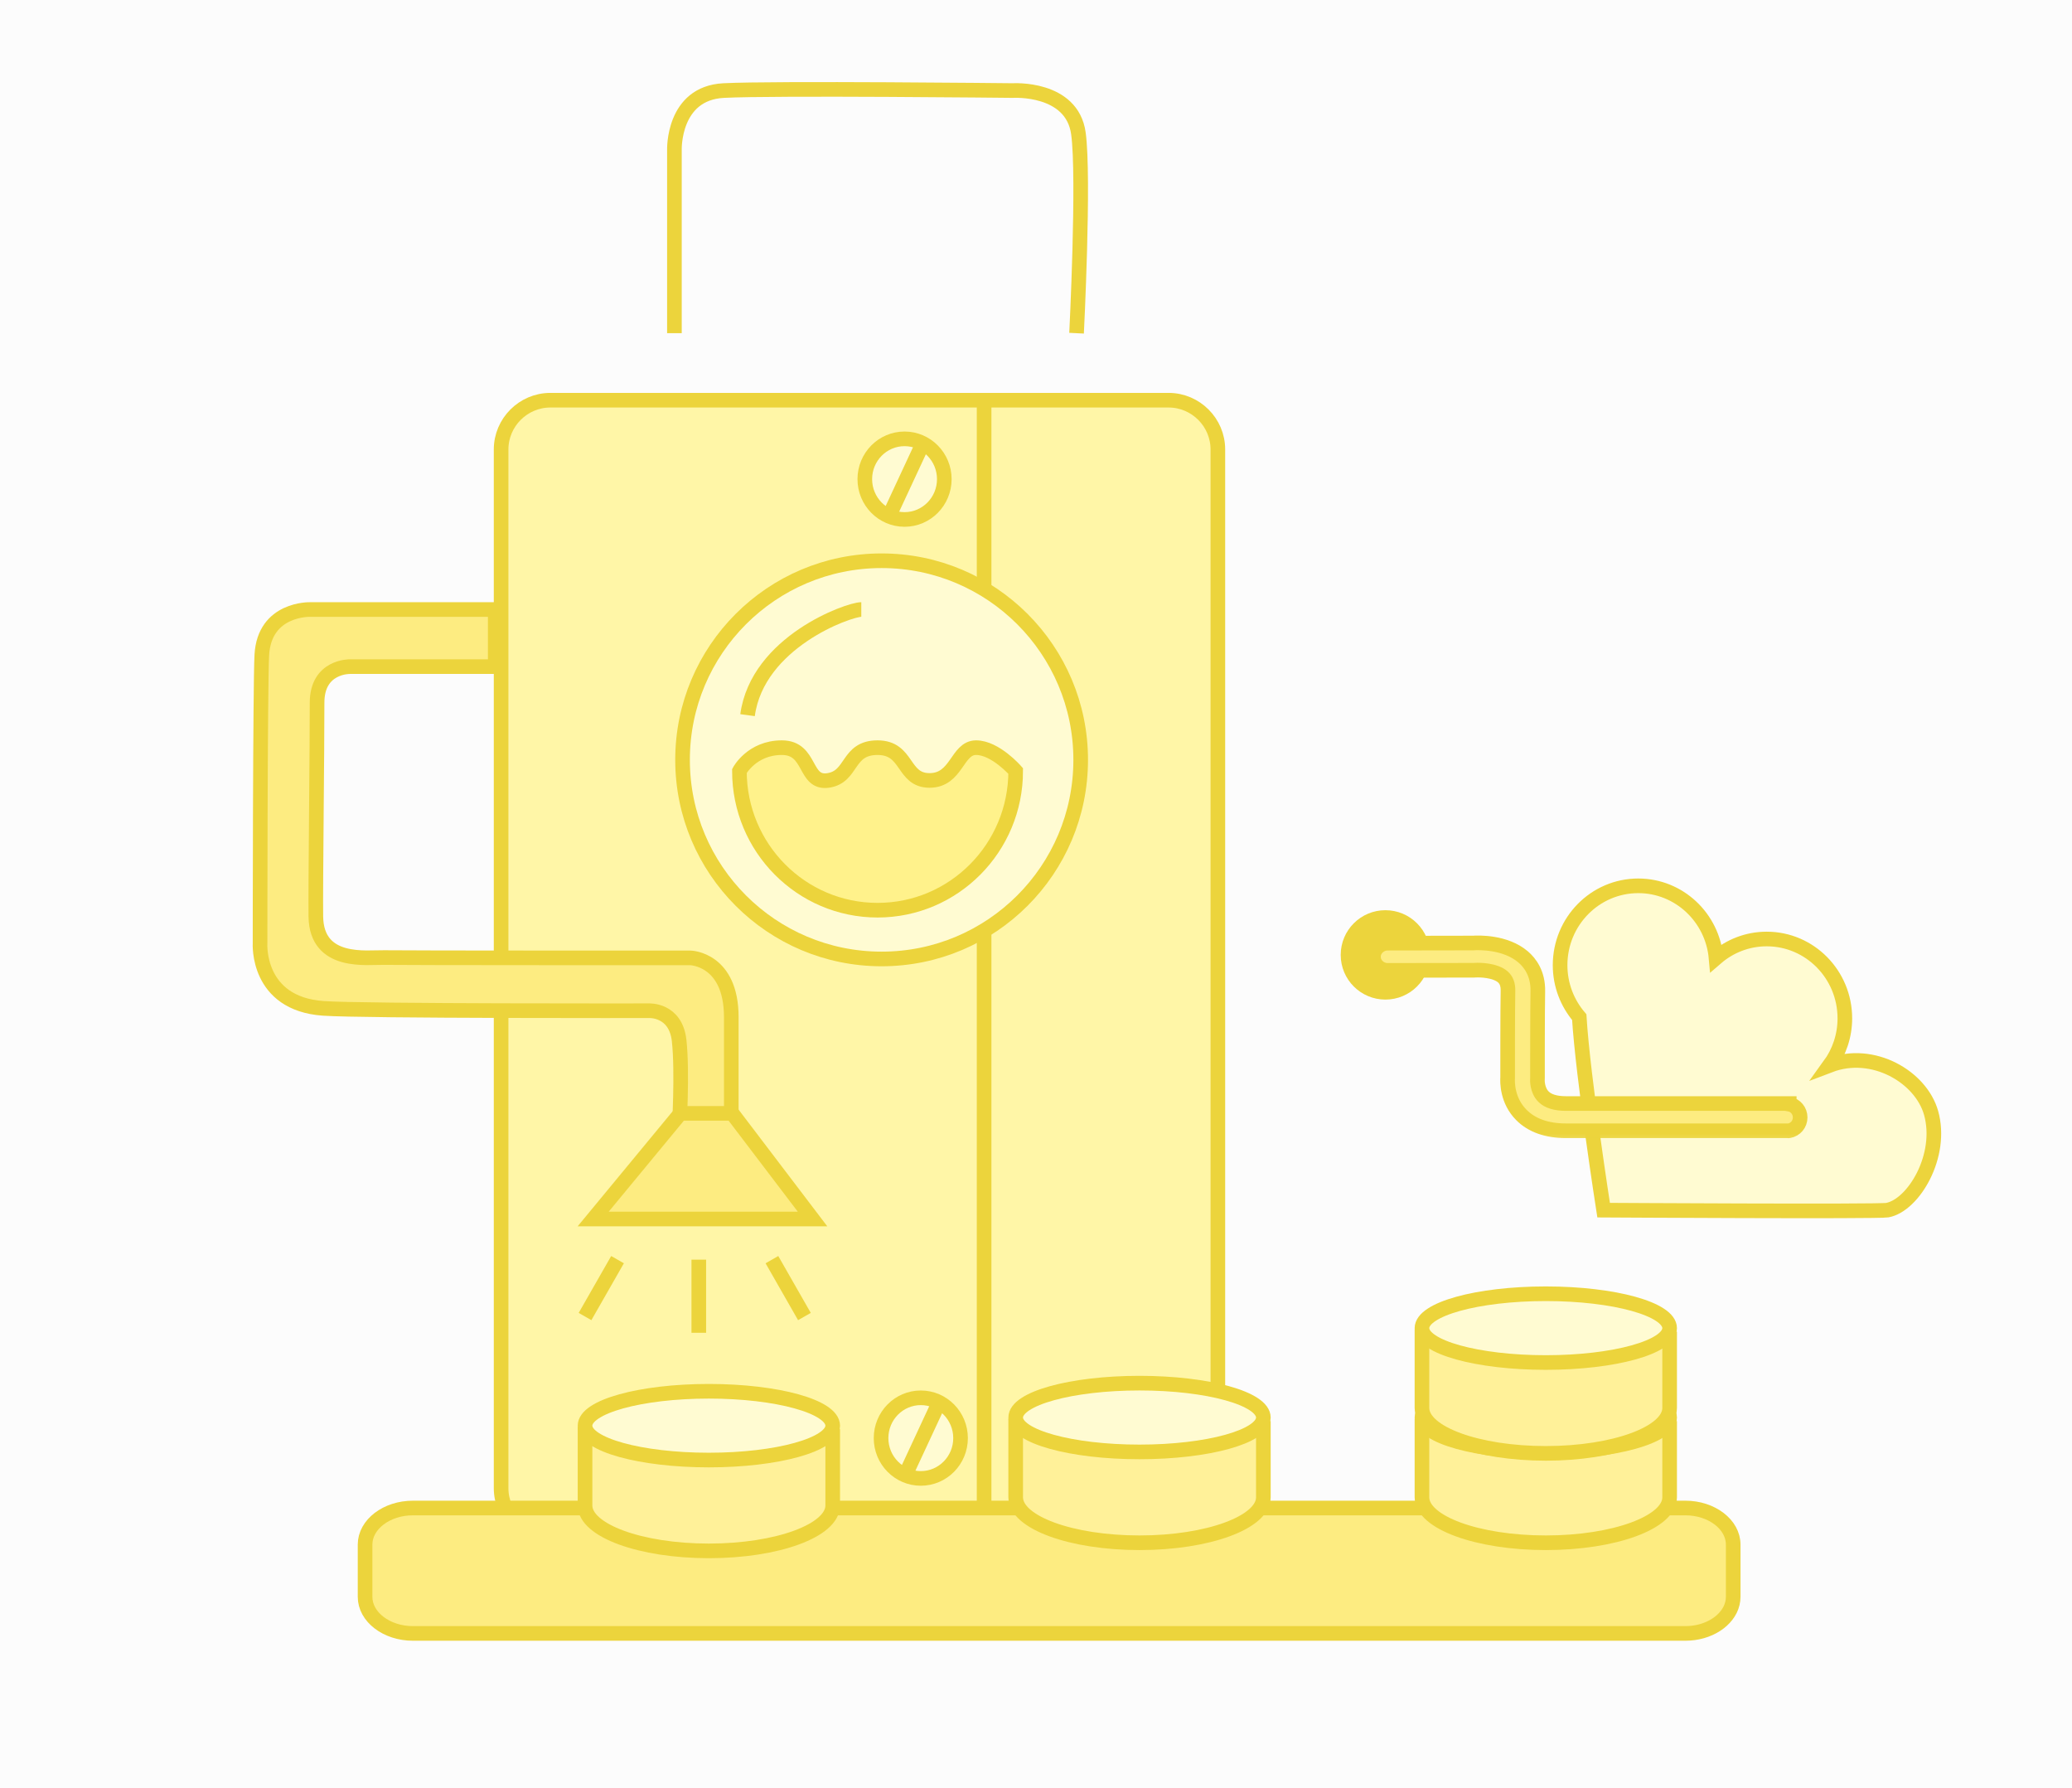 <?xml version="1.0" encoding="UTF-8" standalone="no"?>
<svg width="255px" height="220px" viewBox="0 0 255 220" version="1.1" xmlns="http://www.w3.org/2000/svg" xmlns:xlink="http://www.w3.org/1999/xlink">
    <!-- Generator: Sketch 3.8.3 (29802) - http://www.bohemiancoding.com/sketch -->
    <title>home-sme_features-data</title>
    <desc>Created with Sketch.</desc>
    <defs>
        <rect id="path-1" x="145" y="101" width="52" height="89"></rect>
        <mask id="mask-2" maskContentUnits="userSpaceOnUse" maskUnits="objectBoundingBox" x="0" y="0" width="52" height="89" fill="white">
            <use xlink:href="#path-1"></use>
        </mask>
        <polygon id="path-3" points="105.377 163.566 105.377 0 0 0 0 163.566 105.377 163.566"></polygon>
        <rect id="path-5" x="75" y="41" width="15" height="9"></rect>
        <mask id="mask-6" maskContentUnits="userSpaceOnUse" maskUnits="objectBoundingBox" x="0" y="0" width="15" height="9" fill="white">
            <use xlink:href="#path-5"></use>
        </mask>
        <rect id="path-7" x="125" y="41" width="15" height="9"></rect>
        <mask id="mask-8" maskContentUnits="userSpaceOnUse" maskUnits="objectBoundingBox" x="0" y="0" width="15" height="9" fill="white">
            <use xlink:href="#path-7"></use>
        </mask>
        <rect id="path-9" x="99" y="7" width="7" height="9"></rect>
        <mask id="mask-10" maskContentUnits="userSpaceOnUse" maskUnits="objectBoundingBox" x="0" y="0" width="7" height="9" fill="white">
            <use xlink:href="#path-9"></use>
        </mask>
        <rect id="path-11" x="112" y="7" width="7" height="9"></rect>
        <mask id="mask-12" maskContentUnits="userSpaceOnUse" maskUnits="objectBoundingBox" x="0" y="0" width="7" height="9" fill="white">
            <use xlink:href="#path-11"></use>
        </mask>
        <polygon id="path-13" points="186.651 22.394 186.651 0 93.326 0 0 0 0 22.394 93.326 22.394"></polygon>
        <polygon id="path-15" points="28.874 27.803 57.747 27.803 57.747 0 0 0 0 27.803 28.874 27.803"></polygon>
    </defs>
    <g id="Page-1" stroke="none" stroke-width="1" fill="none" fill-rule="evenodd">
        <g id="Desktop-HD" transform="translate(-613, -104)">
            <g id="home-sme_features-data" transform="translate(613, 104)">
                <rect id="Rectangle-59" fill="#FCFCFC" x="0" y="0" width="255" height="220"></rect>
                <path d="M237.658,136.941 C236.413,132.527 230.53,129.044 225.165,131.091 C226.342,129.471 227.045,127.476 227.045,125.309 C227.045,119.916 222.738,115.544 217.426,115.544 C215.047,115.544 212.873,116.425 211.194,117.877 C210.752,112.901 206.636,109 201.619,109 C196.307,109 192,113.372 192,118.765 C192,121.212 192.893,123.443 194.357,125.157 C194.818,132.625 197.357,148.91 197.357,148.91 C197.357,148.91 231.151,149.113 232.263,148.91 C235.485,148.325 239.147,142.221 237.658,136.941" id="Fill-1" stroke="#ECD43C" stroke-width="1.8" fill="#FFFBD2"></path>
                <use id="Rectangle-43" stroke="#ECD43C" mask="url(#mask-2)" stroke-width="3.6" fill="#FFF5A7" xlink:href="#path-1"></use>
                <g id="Page-1" transform="translate(54, 38)">
                    <mask id="mask-4" fill="white">
                        <use xlink:href="#path-3"></use>
                    </mask>
                    <g id="Clip-2"></g>
                    <path d="M95.882,145.122 C95.882,148.455 93.152,151.182 89.815,151.182 L13.737,151.182 C10.401,151.182 7.671,148.455 7.671,145.122 L7.671,17.305 C7.671,13.972 10.401,11.245 13.737,11.245 L89.815,11.245 C93.152,11.245 95.882,13.972 95.882,17.305 L95.882,145.122 Z" id="Fill-1" stroke="#ECD43C" stroke-width="1.8" fill="#FFF6A7" mask="url(#mask-4)"></path>
                </g>
                <path d="M121.114,50 L121.114,187.974" id="Path-56" stroke="#ECD43C" stroke-width="1.8"></path>
                <g id="Group-7" transform="translate(108, 172)" stroke="#ECD43C" stroke-width="1.8">
                    <ellipse id="Oval-48" fill="#FFFBD2" cx="5.323" cy="4.96" rx="4.892" ry="4.96"></ellipse>
                    <path d="M7.479,0.768 L3.539,9.239" id="Path-222"></path>
                </g>
                <g id="Group-7" transform="translate(106, 54)" stroke="#ECD43C" stroke-width="1.8">
                    <ellipse id="Oval-48" fill="#FFFBD2" cx="5.323" cy="4.96" rx="4.892" ry="4.96"></ellipse>
                    <path d="M7.479,0.768 L3.539,9.239" id="Path-222"></path>
                </g>
                <circle id="Oval-20" stroke="#ECD43C" stroke-width="1.8" fill="#FFFBD2" cx="108.5" cy="93.5" r="24.5"></circle>
                <path d="M125,94.87 C125,104.331 117.389,112 108,112 C98.611,112 91,104.331 91,94.87 C91,94.87 92.523,92 96.219,92 C99.916,92 98.894,96.5 101.938,96.033 C104.981,95.565 104.199,92 108,92 C111.801,92 111.019,96.033 114.4,96.033 C117.781,96.033 117.751,92 120.127,92 C122.502,92 125,94.87 125,94.87 Z" id="Page-1" stroke="#ECD43C" stroke-width="1.8" fill="#FFF28B"></path>
                <path d="M106,75 C104.425,75 93.223,79.003 92,88" id="Path-60" stroke="#ECD43C" stroke-width="1.8"></path>
                <use id="Rectangle-39" stroke="#ECD43C" mask="url(#mask-6)" stroke-width="3.6" fill="#FBF099" xlink:href="#path-5"></use>
                <use id="Rectangle-39" stroke="#ECD43C" mask="url(#mask-8)" stroke-width="3.6" fill="#FBF099" xlink:href="#path-7"></use>
                <path d="M83.001,41 L83.001,18.447 C83.001,18.447 82.776,11.465 89.061,11.143 C95.346,10.821 124.636,11.143 124.636,11.143 C124.636,11.143 131.931,10.677 132.719,16.415 C133.464,21.831 132.492,41 132.492,41" id="Page-1" stroke="#ECD43C" stroke-width="1.8"></path>
                <use id="Rectangle-41" stroke="#ECD43C" mask="url(#mask-10)" stroke-width="3.6" fill="#FBF099" xlink:href="#path-9"></use>
                <use id="Rectangle-41" stroke="#ECD43C" mask="url(#mask-12)" stroke-width="3.6" fill="#FBF099" xlink:href="#path-11"></use>
                <path d="M60.947,75.003 L38.176,75.001 C38.176,75.001 32.542,74.822 32.222,80.588 C32.017,84.27 32.005,116.082 32.005,116.082 C32.005,116.082 31.529,123.506 39.8,124.082 C44.782,124.43 79.819,124.37 79.819,124.37 C79.819,124.37 83.155,124.154 83.582,128.046 C84.011,131.937 83.582,139 83.582,139 L90,139 L90,125.163 C90,117.992 84.988,117.869 84.988,117.869 C84.988,117.869 49.09,117.875 47.246,117.827 C45.216,117.774 38.955,118.751 38.871,112.784 C38.82,109.178 39.041,91.039 39.023,86.489 C39.005,81.939 43.06,82.029 43.06,82.029 L60.947,82.029 L60.947,75.003 Z" id="Page-1" stroke="#ECD43C" stroke-width="1.8" fill="#FDEC81"></path>
                <g id="Page-1" transform="translate(39, 182)">
                    <mask id="mask-14" fill="white">
                        <use xlink:href="#path-13"></use>
                    </mask>
                    <g id="Clip-2"></g>
                    <path d="M11.812,18.993 C8.576,18.993 5.929,16.969 5.929,14.494 L5.929,8.06 C5.929,5.586 8.576,3.561 11.812,3.561 L168.42,3.561 C171.656,3.561 174.303,5.586 174.303,8.06 L174.303,14.494 C174.303,16.699 172.201,18.547 169.454,18.923 C169.118,18.969 168.772,18.993 168.42,18.993 L11.812,18.993 Z" id="Fill-1" stroke="#ECD43C" stroke-width="1.8" fill="#FDEC81" mask="url(#mask-14)"></path>
                </g>
                <polygon id="Page-1" stroke="#ECD43C" stroke-width="1.8" fill="#FDEC81" points="83.739 137 73 150 100 150 90.117 137"></polygon>
                <path d="M76,155 L72,162" id="Path-66" stroke="#ECD43C" stroke-width="1.8"></path>
                <path d="M95,155 L99,162" id="Path-66" stroke="#ECD43C" stroke-width="1.8"></path>
                <path d="M86,155 L86,164" id="Path-67" stroke="#ECD43C" stroke-width="1.8"></path>
                <circle id="Oval-21" fill="#ECD43C" cx="170.5" cy="117.5" r="5.5"></circle>
                <g id="Page-1" transform="translate(166, 113)">
                    <mask id="mask-16" fill="white">
                        <use xlink:href="#path-15"></use>
                    </mask>
                    <g id="Clip-2"></g>
                    <path d="M54.2,22.79 L26.73,22.79 C25.463,22.79 24.536,22.512 23.976,21.962 C23.118,21.122 23.211,19.798 23.211,19.798 L23.218,19.643 C23.218,19.558 23.211,11.11 23.259,8.989 C23.307,6.794 22.295,5.466 21.438,4.738 C19.255,2.885 15.968,2.992 15.278,3.039 C14.429,3.04 6.412,3.048 4.802,3.057 C4.696,3.057 4.661,3.057 4.642,3.057 C3.74,3.143 3.03,3.855 3.03,4.733 C3.03,5.621 3.754,6.34 4.671,6.405 C6.474,6.4 15.354,6.391 15.354,6.391 L15.513,6.384 C16.148,6.339 18.001,6.39 18.942,7.197 C19.392,7.583 19.603,8.147 19.586,8.921 C19.539,11.004 19.544,18.752 19.545,19.585 C19.508,20.129 19.468,22.427 21.246,24.206 C22.53,25.491 24.375,26.142 26.73,26.142 L53.932,26.142 C54.017,26.168 54.097,26.155 54.178,26.142 C54.962,26.007 55.544,25.327 55.544,24.501 C55.544,23.676 54.962,22.994 54.2,22.862 L54.2,22.79 Z" id="Fill-1" stroke="#ECD43C" stroke-width="1.8" fill="#FDEC81" mask="url(#mask-16)"></path>
                </g>
                <g id="Page-1" transform="translate(72, 171)" stroke="#ECD43C" stroke-width="1.8">
                    <path d="M0,4.576 L0,14.248 C0,17.335 6.823,19.837 15.241,19.837 C23.658,19.837 30.481,17.335 30.481,14.248 L30.481,4.859" id="Fill-1" fill="#FFF199"></path>
                    <g id="Group-5" fill="#FFFBD2">
                        <path d="M30.481,4.428 C30.481,6.765 23.658,8.659 15.24,8.659 C6.823,8.659 0,6.765 0,4.428 C0,2.09 6.823,0.196 15.24,0.196 C23.658,0.196 30.481,2.09 30.481,4.428" id="Fill-3"></path>
                    </g>
                </g>
                <g id="Page-1" transform="translate(125, 170)" stroke="#ECD43C" stroke-width="1.8">
                    <path d="M0,4.576 L0,14.248 C0,17.335 6.823,19.837 15.241,19.837 C23.658,19.837 30.481,17.335 30.481,14.248 L30.481,4.859" id="Fill-1" fill="#FFF199"></path>
                    <g id="Group-5" fill="#FFFBD2">
                        <path d="M30.481,4.428 C30.481,6.765 23.658,8.659 15.24,8.659 C6.823,8.659 0,6.765 0,4.428 C0,2.09 6.823,0.196 15.24,0.196 C23.658,0.196 30.481,2.09 30.481,4.428" id="Fill-3"></path>
                    </g>
                </g>
                <g id="Page-1" transform="translate(175, 170)" stroke="#ECD43C" stroke-width="1.8">
                    <path d="M0,4.576 L0,14.248 C0,17.335 6.823,19.837 15.241,19.837 C23.658,19.837 30.481,17.335 30.481,14.248 L30.481,4.859" id="Fill-1" fill="#FFF199"></path>
                    <g id="Group-5" fill="#FFFBD2">
                        <path d="M30.481,4.428 C30.481,6.765 23.658,8.659 15.24,8.659 C6.823,8.659 0,6.765 0,4.428 C0,2.09 6.823,0.196 15.24,0.196 C23.658,0.196 30.481,2.09 30.481,4.428" id="Fill-3"></path>
                    </g>
                </g>
                <g id="Page-1" transform="translate(175, 159)" stroke="#ECD43C" stroke-width="1.8">
                    <path d="M0,4.576 L0,14.248 C0,17.335 6.823,19.837 15.241,19.837 C23.658,19.837 30.481,17.335 30.481,14.248 L30.481,4.859" id="Fill-1" fill="#FFF199"></path>
                    <g id="Group-5" fill="#FFFBD2">
                        <path d="M30.481,4.428 C30.481,6.765 23.658,8.659 15.24,8.659 C6.823,8.659 0,6.765 0,4.428 C0,2.09 6.823,0.196 15.24,0.196 C23.658,0.196 30.481,2.09 30.481,4.428" id="Fill-3"></path>
                    </g>
                </g>
            </g>
        </g>
    </g>
</svg>